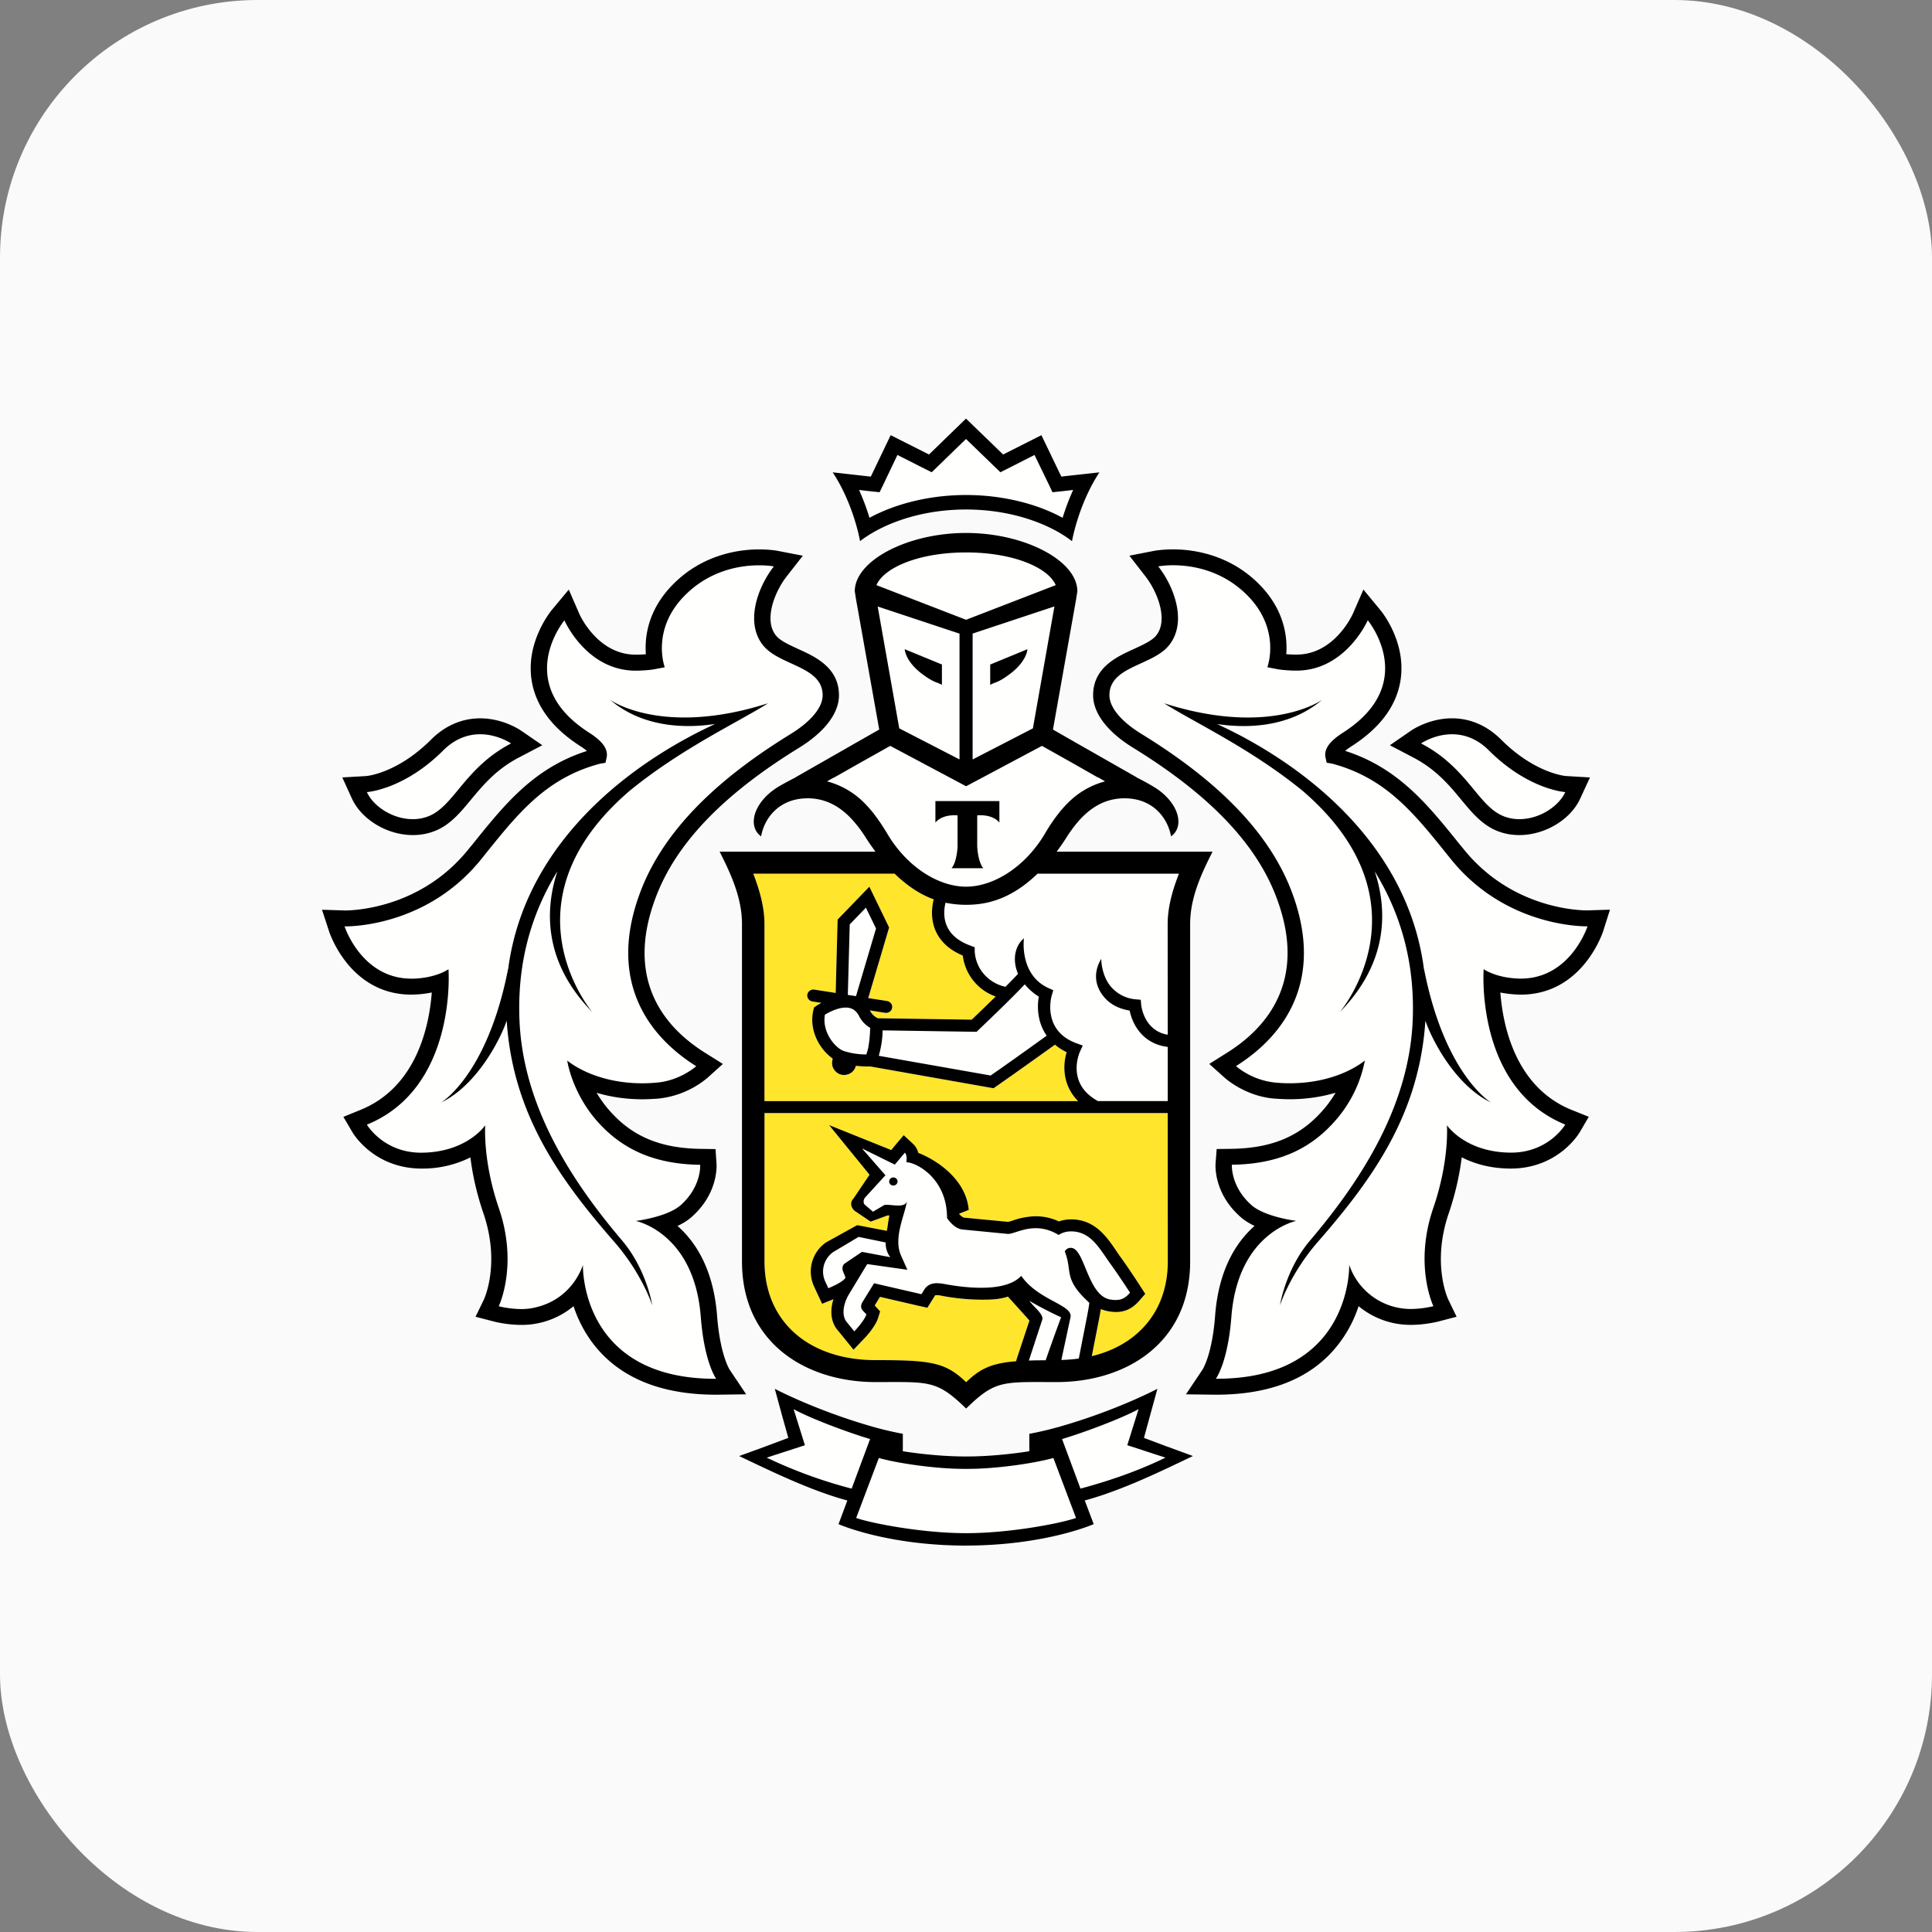 <svg width="60" height="60" viewBox="0 0 60 60" fill="none" xmlns="http://www.w3.org/2000/svg"><rect x="0" y="0" width="60" height="60" fill="#808080" stroke="none"/><rect width="60" height="60" rx="8" fill="#FAFAFA"/><path d="M25.723 40.005s.49-.196.534-.337l-.067-.158c-.046-.104-.04-.217.05-.278l.526-.357.88.166s-.159-.195-.143-.455l-.84-.174-.793.472a.752.752 0 0 0-.284.405.736.736 0 0 0 .032.49l.105.227v-.002zm6.227 2.247c.157-.007.332-.009.522-.009 0 0 .453-1.296.479-1.337a11.129 11.129 0 0 1-.984-.509c.134.198.46.422.396.596l-.413 1.259zm.27-15.122c-.673.653-1.318.895-1.895.952a3.122 3.122 0 0 1-.317.017h-.015c-.212 0-.423-.022-.63-.065-.038.146-.086.453.05.744.123.264.37.46.732.591l.123.047v.128c0 .038.03.869.956 1.1.15-.152.289-.29.389-.406-.19-.435-.09-.88.185-1.098-.011.047-.133 1.137.76 1.543l.148.068-.044.153c-.014.047-.312 1.102.77 1.495l.192.071-.086.181c-.019.04-.443.998.557 1.543h2.166v-1.685c-.77-.092-1.096-.698-1.18-1.128-.359-.06-.636-.21-.825-.456-.456-.586-.065-1.123-.06-1.152 0 .004 0 .575.36.928.18.17.39.302.711.331l.157.014.013.157c.004.034.09.807.824.929v-3.439c0-.533.158-1.07.35-1.564H32.22v.002zm-5.834 1.576l-.058 2.19.256.038.622-2.1-.317-.647-.502.52zm1.349 8.107a.127.127 0 0 1-.09-.041.121.121 0 0 1-.032-.092.12.12 0 0 1 .044-.086.128.128 0 0 1 .093-.03.128.128 0 0 1 .122.132.125.125 0 0 1-.044.086.132.132 0 0 1-.093.031zm5.51 1.938c.019 0 .041.003.061.008.389.109.485 1.473 1.164 1.594a.873.873 0 0 0 .182.018c.197 0 .313-.082.44-.228 0 0-.342-.524-.598-.879-.338-.464-.602-1.025-1.233-1.025-.016 0-.034 0-.05.003a.64.64 0 0 0-.336.11 1.328 1.328 0 0 0-.71-.211c-.395 0-.704.178-.858.178h-.006l-1.41-.137c-.221-.022-.395-.239-.459-.323l-.024-.037c0-.038 0-.076-.002-.11-.048-1.129-.941-1.611-1.26-1.62 0 0 .038-.215-.047-.296l-.311.369-1.022-.502.728.834-.616.677c-.078.077-.068.182-.036.226l.267.23.338-.2c.016-.013.047-.017.085-.017.093 0 .233.024.359.024.139 0 .258-.028.272-.155-.042.419-.44 1.146-.179 1.718l.193.432-1.247-.176-.584.964c-.18.321-.209.668-.035.857l.218.268s.307-.318.375-.527l-.1-.106c-.083-.09-.078-.17-.027-.267l.366-.595 1.472.34.078-.13c.1-.163.244-.21.402-.21a1.3 1.3 0 0 1 .2.018c.274.053.724.123 1.173.123.495 0 .985-.087 1.245-.372.533.774 1.615.896 1.53 1.29l-.285 1.325c.19-.008.37-.02.542-.043l.271-1.379a7.77 7.77 0 0 0 .058-.352c-.104-.104-.356-.322-.5-.588-.19-.36-.086-.547-.264-1.013 0 0 .056-.109.18-.109v.002zm13.061-4.512c-1.143-.553-1.865-2.017-2.04-2.544-.19 2.904-1.639 4.92-3.332 6.859-.88 1.006-1.187 1.985-1.187 1.985s.17-1.109.93-2.011c1.58-1.857 3.082-4.17 3.194-6.845.077-1.865-.413-3.378-1.18-4.625.43 1.298.368 2.89-1.086 4.374 0 0 2.896-3.393-1.151-6.873-1.62-1.323-3.392-2.14-4.304-2.72 3.295 1.052 4.905-.106 4.905-.106-1.053.892-2.415.877-3.26.748.23.11.468.225.724.358 2.78 1.477 5.276 3.908 5.703 7.273v-.026c.645 3.305 2.084 4.153 2.084 4.153zm.847-3.85a.855.855 0 0 0 .073.002c1.55 0 2.074-1.624 2.074-1.624h-.03c-.285 0-2.588-.065-4.216-2.09-1.071-1.331-1.95-2.501-3.684-2.961l-.171-.03-.037-.171c-.048-.26.133-.502.546-.764 2.394-1.533.767-3.49.767-3.49s-.682 1.564-2.212 1.564l-.114-.002c-.173-.009-.34-.014-.51-.05l-.282-.054s.437-1.16-.616-2.225c-.792-.805-1.757-.941-2.313-.941a2.56 2.56 0 0 0-.46.035c.53.676.911 1.799.3 2.49-.527.595-1.815.625-1.815 1.512 0 .375.359.813 1.003 1.207 1.937 1.193 3.859 2.777 4.658 4.9 1 2.646-.126 4.403-1.732 5.41 0 0 .504.454 1.234.513.149.014.294.02.43.02 1.542 0 2.34-.708 2.34-.708s-.133.978-.933 1.886c-.742.837-1.714 1.332-3.197 1.353 0 0-.046.672.61 1.256.421.367 1.39.488 1.39.488s-1.816.359-2.017 2.985c-.11 1.423-.48 1.916-.48 1.916h.032c4.216 0 4.108-3.538 4.108-3.538s.293 1.048 1.47 1.321c.142.037.294.051.438.051.378 0 .707-.087.707-.087s-.616-1.27-.005-3.049c.508-1.476.425-2.569.425-2.569s.568.84 1.977.848h.015c.332.005.661-.072.956-.224a1.96 1.96 0 0 0 .727-.646c-2.81-1.142-2.533-4.827-2.533-4.827s.364.267 1.076.293zm-28.086 8.165c-1.694-1.94-3.143-3.955-3.334-6.86-.174.53-.895 1.993-2.038 2.546 0 0 1.437-.849 2.083-4.153v.026c.427-3.365 2.924-5.796 5.704-7.272.255-.135.495-.25.723-.358-.845.128-2.208.143-3.26-.748 0 0 1.61 1.157 4.904.105-.91.58-2.683 1.397-4.302 2.72-4.048 3.48-1.152 6.873-1.152 6.873-1.455-1.486-1.515-3.075-1.087-4.374-.766 1.247-1.257 2.76-1.177 4.627.11 2.674 1.61 4.986 3.188 6.844.764.9.936 2.01.936 2.01s-.311-.978-1.188-1.985v-.001zm.678-.64s.97-.12 1.39-.488c.655-.583.61-1.255.61-1.255-1.484-.02-2.455-.515-3.2-1.352-.797-.908-.93-1.887-.93-1.887s.797.709 2.337.709c.14 0 .283-.007.431-.021a2.302 2.302 0 0 0 1.237-.512c-1.608-1.008-2.734-2.765-1.736-5.413.8-2.12 2.721-3.705 4.66-4.899.644-.392 1.001-.83 1.001-1.206 0-.887-1.286-.916-1.813-1.51-.61-.693-.228-1.815.3-2.491 0 0-.177-.036-.459-.036-.555 0-1.52.137-2.313.941-1.055 1.066-.617 2.226-.617 2.226l-.282.054c-.167.034-.337.04-.51.05l-.112.001c-1.532 0-2.213-1.563-2.213-1.563s-1.625 1.956.768 3.49c.411.261.592.505.545.763l-.037.17-.174.03c-1.732.46-2.61 1.631-3.683 2.962-1.628 2.025-3.929 2.09-4.215 2.09h-.03s.525 1.624 2.075 1.624c.024 0 .046 0 .073-.002.712-.025 1.077-.292 1.077-.292s.276 3.684-2.534 4.827c0 0 .512.87 1.685.87h.013c1.41-.008 1.977-.848 1.977-.848s-.082 1.094.423 2.57c.611 1.778-.002 3.047-.002 3.047s.328.087.706.087c.147 0 .297-.013.438-.05 1.175-.273 1.47-1.321 1.47-1.321s-.109 3.538 4.108 3.538h.031s-.37-.493-.477-1.917c-.2-2.624-2.02-2.986-2.02-2.986h.002zm9.303-13.038h1.988v.667c-.233-.28-.689-.222-.689-.222v.962s.016.473.187.678h-.984c.172-.205.187-.678.187-.678v-.962s-.453-.058-.689.222v-.667zm-2.166.1c.07.073.137.152.202.231l.046.056c.061.079.122.163.181.248l.04.057c.07.104.137.212.203.323.609 1.028 1.582 1.642 2.445 1.643.865-.001 1.837-.615 2.446-1.642a5.145 5.145 0 0 1 .467-.682c.068-.082.138-.162.209-.236.012-.011.022-.023.034-.033a2.54 2.54 0 0 1 1.163-.678l-.216-.122h-.01l-.858-.486-.879-.494-2.35 1.252-.006-.005-.004.005-2.35-1.252-.88.494-.857.486h-.01l-.216.122c.483.13.852.365 1.163.676.013.011.022.026.037.037zM30 17.154c-1.455 0-2.547.467-2.784 1.017L30 19.245l2.785-1.074c-.235-.55-1.327-1.016-2.785-1.017zm.03 28.46h-.056c-.882.005-2.098-.171-2.682-.34l-.704 1.865c.464.162 2.037.472 3.415.472 1.376 0 2.95-.31 3.413-.472l-.703-1.864c-.588.168-1.802.344-2.683.339zm5.327-1.855c-.524.29-1.694.727-2.375.928l.571 1.54c1.053-.281 1.923-.61 2.64-.962l-1.186-.386.35-1.12zm-10.712 0l.351 1.12-1.187.386c.716.352 1.59.68 2.639.962l.572-1.54c-.68-.202-1.851-.637-2.374-.928zm5.354-28.388c1.099 0 2.174.258 3.002.708.076-.248.181-.55.325-.865l-.314.037-.327.033-.139-.292-.42-.865-.762.389-.297.147-.238-.228-.83-.802-.827.803-.236.227-.297-.147-.766-.389-.415.865-.14.293-.33-.034-.31-.037c.143.316.247.617.324.865.83-.45 1.906-.708 2.999-.708h-.002zm16.753 9.998c.144.048.288.07.431.07.622 0 1.222-.394 1.427-.843 0 0-1.138-.068-2.362-1.284-.388-.392-.802-.51-1.155-.51-.55 0-.963.283-.963.283 1.48.77 1.78 2.006 2.622 2.284zm-33.933.068c.144 0 .289-.02.427-.07.844-.277 1.149-1.512 2.625-2.281 0 0-.413-.284-.96-.284-.355 0-.767.117-1.158.512-1.223 1.214-2.36 1.283-2.36 1.283.204.448.805.841 1.426.841zm16.433-4.801v.629l-.123-.056c-.006-.005-.188-.044-.502-.29-.521-.394-.531-.758-.531-.758l1.155.475h.001zm.544 2.947v-3.907l-2.54-.844.67 3.785 1.871.966zm.955-2.947l1.155-.475s-.009.364-.532.759c-.314.244-.495.284-.5.288l-.123.056v-.628zm1.325 1.983l.668-3.786-2.54.843v3.907l1.872-.965zm-5.874 10.02c.248.087.548.106.702.106.006-.018.015-.041.022-.07.013-.043.026-.088.036-.136.043-.217.058-.461.062-.62a.878.878 0 0 1-.334-.344c-.095-.194-.229-.286-.425-.286-.256 0-.53.152-.65.222-.092.54.315 1.03.587 1.128zm5.622-2.072c-.471.502-1.396 1.378-1.44 1.42l-.056.055-2.921-.044c-.002.236-.034.47-.093.7l-.024.09 3.473.611c.361-.247 1.355-.958 1.742-1.236-.281-.402-.308-.878-.245-1.212a1.724 1.724 0 0 1-.436-.384z" fill="#FFFFFE"/><path d="M36.264 34.567H23.742v4.609c0 1.885 1.394 3.064 3.451 3.064 1.719 0 2.172.065 2.81.686.441-.43.805-.59 1.555-.65l.017-.07.394-1.195c-.022-.027-.666-.744-.666-.744-.256.083-.471.098-.833.098a7.07 7.07 0 0 1-1.243-.126.586.586 0 0 0-.13-.015c-.056 0-.059.004-.074.031l-.078.127-.145.232-.27-.062-1.201-.276-.166.265.026.03.145.157-.064.206c-.089.268-.375.581-.463.668l-.3.315-.274-.338-.206-.252c-.216-.237-.266-.6-.144-.979a.023.023 0 0 1-.012.005l-.339.137-.152-.325-.108-.229a1.097 1.097 0 0 1-.053-.742c.07-.245.223-.46.434-.61l.966-.535.922.177c.022-.087.056-.395.081-.474-.018-.003-.034-.006-.052-.006l-.53.193-.512-.345s-.2-.188-.019-.377l.495-.734-1.255-1.54 1.929.774.129-.155.26-.306.295.275a.546.546 0 0 1 .155.273c.531.202 1.484.8 1.569 1.772l-.298.116v.008c.068.079.124.111.142.114l1.377.133c.036-.007.078-.022.127-.035.172-.057.428-.14.733-.14.248 0 .488.056.718.162a1.06 1.06 0 0 1 .311-.063l.067-.002c.736 0 1.103.539 1.397.97a5 5 0 0 0 .149.213c.257.356.594.875.607.898l.152.231-.186.213c-.142.163-.359.352-.728.352-.083 0-.166-.009-.248-.025a1.076 1.076 0 0 1-.22-.066 5.413 5.413 0 0 1-.04.23l-.24 1.232c1.444-.347 2.361-1.414 2.361-2.941l-.003-4.609zm-12.522-.37h9.74c-.487-.493-.479-1.115-.356-1.52a1.608 1.608 0 0 1-.363-.234 190.61 190.61 0 0 1-1.846 1.31l-.065.044-3.823-.677h-.078a2.93 2.93 0 0 1-.372-.022.362.362 0 0 1-.102.18.376.376 0 0 1-.564-.048.359.359 0 0 1-.067-.275l.015-.081c-.393-.271-.759-.879-.596-1.519l.015-.067.056-.039c.056-.037.113-.072.173-.104l-.278-.043a.193.193 0 0 1-.123-.075.184.184 0 0 1-.035-.137.189.189 0 0 1 .218-.155l.66.102.062-2.279.984-1.02.615 1.266-.648 2.193.584.09a.19.19 0 0 1 .124.076.183.183 0 0 1-.153.292h-.03l-.477-.077c.007.015.016.023.023.038.053.09.133.162.229.206l2.913.047c.123-.118.428-.411.744-.721a1.572 1.572 0 0 1-.696-.495 1.517 1.517 0 0 1-.326-.778c-.4-.167-.678-.416-.83-.742-.187-.403-.12-.807-.07-1.003-.39-.138-.798-.392-1.216-.797h-4.389c.19.494.348 1.03.348 1.563v5.5z" fill="#FFE52B"/><path d="M30.002 19.248l-2.784-1.076c.236-.549 1.328-1.015 2.784-1.016 1.457 0 2.549.467 2.785 1.016l-2.785 1.076zm2.076 3.372l-1.872.966v-3.91l2.54-.843-.668 3.785v.002zm1.16 1.037l.854.486h.013l.215.123a2.53 2.53 0 0 0-1.163.678l-.033.032a4.05 4.05 0 0 0-.21.236l-.039.05c-.066.084-.13.17-.189.259l-.032.044c-.072.107-.14.217-.205.329-.611 1.027-1.583 1.64-2.447 1.643-.864-.002-1.837-.616-2.445-1.643a6.863 6.863 0 0 0-.204-.323l-.04-.058a6.575 6.575 0 0 0-.18-.247c-.015-.022-.03-.038-.045-.057a4.784 4.784 0 0 0-.203-.23c-.015-.012-.025-.026-.038-.038a2.534 2.534 0 0 0-1.163-.675l.218-.123h.009l.858-.486.879-.493 2.35 1.251.004-.004.007.004 2.349-1.251.88.493zm3.375 3.475c-.192.495-.35 1.03-.35 1.563l.002 3.439c-.734-.12-.822-.894-.824-.928l-.014-.157-.158-.014a1.131 1.131 0 0 1-.71-.33c-.36-.353-.36-.924-.36-.93-.005.03-.395.565.058 1.15.19.248.468.4.826.46.084.429.41 1.035 1.182 1.128v1.682h-2.167c-1-.544-.576-1.5-.556-1.542l.084-.182-.191-.07c-1.083-.393-.784-1.45-.77-1.495l.045-.154-.15-.067c-.892-.406-.77-1.497-.759-1.543-.275.218-.374.662-.185 1.1-.102.114-.24.252-.39.404a1.222 1.222 0 0 1-.668-.393 1.172 1.172 0 0 1-.287-.708l-.001-.128-.122-.046c-.361-.13-.609-.327-.732-.591-.137-.292-.09-.597-.051-.745.207.042.419.064.63.065h.015a3.7 3.7 0 0 0 .318-.016c.577-.057 1.221-.299 1.894-.952h4.391zm-2.707 14.985l.242-1.233.039-.228c.15.057.308.088.468.09.37 0 .585-.19.728-.353l.184-.211-.15-.232c-.014-.023-.35-.543-.608-.898-.051-.07-.1-.142-.148-.215-.294-.43-.662-.969-1.4-.969l-.065.002a1.107 1.107 0 0 0-.31.062 1.713 1.713 0 0 0-.72-.16 2.28 2.28 0 0 0-.731.139c-.05.014-.094.029-.128.035l-1.377-.132a.392.392 0 0 1-.142-.115v-.007l.297-.117c-.083-.971-1.037-1.569-1.568-1.772a.544.544 0 0 0-.155-.273l-.296-.275-.26.305-.127.156-1.93-.775 1.255 1.541-.495.735c-.182.187.02.377.02.377l.51.345.53-.194c.019 0 .034.004.053.006-.026.08-.059.389-.081.474l-.92-.177-.967.535a1.102 1.102 0 0 0-.38 1.353l.106.23.152.324.339-.137c.005-.002.01-.003.013-.006-.122.38-.072.742.144.98l.206.252.273.338.3-.315c.089-.087.375-.4.463-.67l.064-.204-.145-.158-.024-.029.164-.266 1.201.278.271.06.145-.233.078-.125c.014-.028.017-.032.073-.032a.55.55 0 0 1 .13.015c.41.08.827.121 1.245.125.358 0 .575-.013.83-.096 0 0 .646.715.668.744l-.395 1.193-.018.071c-.748.06-1.112.22-1.553.651-.64-.62-1.091-.686-2.81-.686-2.057 0-3.452-1.18-3.452-3.066v-4.607h12.522l.003 4.607c0 1.529-.918 2.595-2.361 2.943zm-7.713-2.605l.065.16c-.044.138-.533.335-.533.335l-.104-.226a.736.736 0 0 1-.033-.49.752.752 0 0 1 .285-.406l.792-.472.84.173a.715.715 0 0 0 .144.457l-.88-.165-.527.356c-.09.06-.096.173-.05.278zm7.58 1.301l-.27 1.379a5.354 5.354 0 0 1-.542.043l.284-1.323c.084-.395-.995-.517-1.53-1.29-.26.285-.75.371-1.243.371-.451 0-.9-.07-1.174-.123a1.324 1.324 0 0 0-.2-.019c-.159 0-.302.048-.402.212l-.078.13-1.473-.34-.366.594c-.051.096-.055.176.028.267l.1.106c-.07.21-.376.527-.376.527l-.218-.268c-.174-.189-.145-.536.035-.857l.584-.965 1.248.177-.194-.433c-.26-.572.137-1.299.179-1.717-.014.127-.133.155-.27.155-.128 0-.267-.023-.36-.023-.037 0-.07.003-.086.015l-.338.2-.266-.229c-.033-.043-.043-.149.035-.227l.618-.676-.729-.834 1.02.503.312-.37c.085.082.047.296.047.296.32.009 1.213.491 1.26 1.62.003.034.003.072.003.11l.023.037c.064.086.238.303.46.323l1.41.137h.005c.156 0 .463-.178.857-.178.217 0 .456.054.711.211 0 0 .13-.1.337-.11.015-.002.033-.002.047-.002.633 0 .897.56 1.237 1.025.255.353.596.878.596.878-.126.146-.243.228-.44.228a.928.928 0 0 1-.182-.017c-.677-.123-.776-1.486-1.163-1.595a.237.237 0 0 0-.062-.008c-.124 0-.179.109-.179.109.178.465.074.653.265 1.012.142.266.394.484.498.588 0 0-.028.202-.059.352zm-1.299 1.432c-.189 0-.364.002-.522.009l.413-1.26c.065-.174-.262-.399-.396-.596.203.126.73.401.985.51-.165.444-.325.89-.48 1.337zM26.33 30.897l.059-2.189.502-.52.315.647-.622 2.101-.255-.038h.001zm.361.68a.876.876 0 0 0 .333.343 3.928 3.928 0 0 1-.06.62 1.663 1.663 0 0 1-.037.137c-.007.028-.016.051-.021.07a2.27 2.27 0 0 1-.701-.107c-.273-.097-.681-.588-.587-1.128.118-.07.391-.221.648-.221.196 0 .33.091.425.285zm5.815.587c-.385.279-1.38.99-1.741 1.237l-3.474-.612.024-.09c.045-.177.092-.418.095-.7l2.92.045.055-.055c.044-.043.97-.918 1.44-1.42.113.137.253.268.437.383-.062.336-.037.81.244 1.212zm-4.723-5.031c.419.405.826.658 1.215.797-.05.195-.117.6.07 1.003.153.326.43.575.832.742a1.543 1.543 0 0 0 1.022 1.272c-.316.31-.623.604-.745.72l-2.914-.044a.517.517 0 0 1-.229-.208c-.005-.014-.015-.022-.022-.037l.477.076.03.001a.19.19 0 0 0 .122-.043.182.182 0 0 0 .031-.25.192.192 0 0 0-.123-.075l-.586-.09.649-2.193-.614-1.266-.985 1.02-.06 2.279-.662-.103a.191.191 0 0 0-.219.155.185.185 0 0 0 .035.138c.03.04.074.067.124.075l.277.042c-.1.055-.165.1-.173.105l-.055.039-.016.067c-.16.64.203 1.248.596 1.519l-.014.081a.357.357 0 0 0 .067.275.366.366 0 0 0 .305.154.384.384 0 0 0 .231-.081.363.363 0 0 0 .13-.204c.147.017.281.021.372.021h.079l3.822.676.065-.043c.304-.208 1.466-1.035 1.846-1.31.105.088.222.168.363.234-.123.405-.131 1.026.355 1.519h-9.74v-5.5c0-.533-.158-1.069-.347-1.563h4.389zm-.527-8.298l2.543.843v3.907l-1.872-.965-.67-3.786v.001zm6.202-.472c0-.953-1.64-1.811-3.45-1.811h-.012c-1.81 0-3.45.858-3.45 1.811l.036.234.723 4.06-.726.413-1.878 1.073h.007s-.422.213-.619.343c-.715.486-.867 1.195-.452 1.488.102-.578.57-1.182 1.444-1.182.63 0 1.11.319 1.499.795.1.12.194.25.282.387.109.175.219.329.327.476h-4.84c.355.7.694 1.44.694 2.246v10.48c0 2.536 1.993 3.746 4.15 3.746 1.667 0 1.891-.074 2.811.822.915-.896 1.14-.822 2.809-.822 2.157 0 4.148-1.21 4.148-3.746v-10.48c0-.805.339-1.546.696-2.246h-4.842c.109-.147.218-.301.327-.476a4.38 4.38 0 0 1 .28-.387c.391-.478.871-.795 1.502-.795.874 0 1.34.604 1.444 1.182.415-.293.265-1.002-.456-1.488a7.484 7.484 0 0 0-.615-.343h.008l-1.883-1.073-.721-.413.721-4.06.036-.234zm-19.704 4.953c.39-.394.803-.513 1.158-.513.547 0 .96.285.96.285-1.476.77-1.78 2.004-2.624 2.283a1.3 1.3 0 0 1-.428.069c-.621 0-1.222-.393-1.426-.841 0 0 1.137-.069 2.36-1.283zm-.934 2.618c.203 0 .402-.03.59-.093.53-.172.867-.583 1.222-1.012.364-.437.772-.933 1.48-1.302l.73-.383-.678-.466c-.056-.034-.563-.369-1.252-.369-.564 0-1.088.225-1.52.656-1.052 1.051-1.995 1.136-2.03 1.137l-.732.042.3.659c.304.656 1.1 1.131 1.89 1.131zm3.313 5.753c-.078-1.867.41-3.38 1.177-4.628-.426 1.3-.369 2.89 1.088 4.376 0 0-2.896-3.395 1.152-6.872 1.62-1.325 3.39-2.142 4.302-2.722-3.294 1.052-4.904-.106-4.904-.106 1.052.893 2.415.879 3.26.748-.229.11-.469.224-.724.36-2.78 1.476-5.275 3.907-5.704 7.27v-.024c-.645 3.304-2.082 4.152-2.082 4.152 1.143-.553 1.863-2.017 2.038-2.544.191 2.904 1.64 4.92 3.332 6.86.88 1.005 1.189 1.983 1.189 1.983s-.171-1.108-.934-2.01c-1.577-1.857-3.079-4.17-3.19-6.844zm12.917-6.809v.668c.235-.28.688-.223.688-.223v.962s-.014.473-.186.678h.984c-.171-.205-.188-.678-.188-.678v-.962s.455-.058.689.223v-.668h-1.988zm-.422-3.956c.314.244.496.285.502.288l.122.055v-.628l-1.155-.475s.01.365.53.76zm2.747 0c.522-.395.533-.76.533-.76l-1.156.476v.629l.122-.057c.006-.003.187-.044.501-.288zm13.72 1.881c.353 0 .766.119 1.154.512 1.224 1.215 2.363 1.284 2.363 1.284-.207.448-.806.841-1.427.841a1.3 1.3 0 0 1-.43-.07c-.843-.278-1.144-1.513-2.622-2.282 0 0 .41-.285.961-.285zm-1.203.723c.707.369 1.12.864 1.482 1.303.356.428.692.84 1.222 1.012.187.063.385.093.589.093.791 0 1.588-.475 1.89-1.133l.303-.657-.734-.043c-.035 0-.98-.086-2.03-1.136-.433-.431-.956-.657-1.52-.657-.688 0-1.199.336-1.255.37l-.675.466.728.382zm.332 6.563v.025c-.427-3.364-2.923-5.794-5.703-7.271a18.1 18.1 0 0 0-.724-.358c.845.128 2.207.143 3.26-.749 0 0-1.61 1.158-4.905.105.91.58 2.684 1.398 4.304 2.72 4.045 3.48 1.151 6.873 1.151 6.873 1.455-1.485 1.515-3.075 1.086-4.374.767 1.248 1.255 2.76 1.18 4.628-.111 2.673-1.614 4.985-3.194 6.844-.76.9-.929 2.009-.929 2.009s.307-.978 1.185-1.983c1.694-1.942 3.143-3.956 3.332-6.86.176.528.897 1.992 2.041 2.544 0 0-1.438-.848-2.084-4.152zM22.212 42.82c-4.217 0-4.109-3.538-4.109-3.538s-.295 1.048-1.47 1.32c-.142.036-.29.053-.438.052-.377 0-.706-.087-.706-.087s.614-1.272.002-3.05c-.504-1.474-.422-2.569-.422-2.569s-.567.84-1.977.85h-.014c-1.172 0-1.684-.871-1.684-.871 2.81-1.143 2.534-4.827 2.534-4.827s-.366.267-1.077.293h-.074c-1.55 0-2.076-1.623-2.076-1.623h.032c.287 0 2.587-.065 4.214-2.09 1.072-1.331 1.951-2.502 3.683-2.961l.174-.03.037-.171c.048-.258-.134-.502-.545-.764-2.393-1.533-.768-3.489-.768-3.489s.68 1.563 2.213 1.563l.111-.001c.174-.009.343-.016.511-.051l.282-.053s-.437-1.16.618-2.226c.793-.805 1.756-.941 2.312-.941.283 0 .457.035.457.035-.526.676-.908 1.799-.3 2.49.53.596 1.816.625 1.816 1.51 0 .377-.358.815-1.001 1.209-1.938 1.193-3.86 2.777-4.66 4.9-.998 2.646.128 4.403 1.735 5.412 0 0-.505.453-1.236.51a4.76 4.76 0 0 1-.43.021c-1.542 0-2.34-.707-2.34-.707s.134.977.931 1.886c.744.837 1.716 1.331 3.198 1.352 0 0 .048.672-.608 1.256-.42.368-1.39.488-1.39.488s1.817.36 2.017 2.985c.11 1.423.478 1.916.478 1.916h-.03zm.448-.282c-.002-.006-.296-.456-.39-1.67-.111-1.456-.673-2.307-1.23-2.795.161-.074.311-.166.436-.276.816-.718.782-1.562.776-1.656l-.031-.455-.468-.007c-1.246-.02-2.115-.384-2.82-1.184a3.717 3.717 0 0 1-.405-.558c.389.116.864.202 1.427.202.15 0 .308-.009.474-.02a2.826 2.826 0 0 0 1.535-.64l.486-.437-.553-.347c-1.24-.775-2.507-2.245-1.533-4.823.63-1.676 2.086-3.193 4.453-4.65.8-.493 1.238-1.075 1.238-1.63 0-.858-.733-1.197-1.271-1.439-.262-.122-.535-.244-.667-.395-.417-.471-.067-1.375.32-1.865l.496-.635-.803-.155c-.022-.003-.233-.041-.555-.041-.599 0-1.744.142-2.677 1.089-.778.788-.88 1.626-.84 2.167-.076.007-.152.01-.232.013h-.085c-1.173 0-1.726-1.215-1.747-1.261l-.33-.76-.533.64c-.03.04-.81.99-.62 2.182.126.791.634 1.475 1.507 2.037.096.06.161.11.21.153-1.649.523-2.567 1.672-3.538 2.88l-.14.17c-1.484 1.848-3.584 1.903-3.835 1.903L10 28.253l.218.666c.025.08.658 1.97 2.559 1.97l.09-.003c.201-.005.383-.032.542-.063-.077 1.03-.466 2.936-2.212 3.645l-.533.217.289.491c.027.044.675 1.115 2.143 1.115a3.323 3.323 0 0 0 1.513-.347c.057.466.174 1.064.403 1.733.53 1.547.037 2.633.018 2.676l-.262.54.592.153c.04.011.404.1.835.1a2.513 2.513 0 0 0 1.617-.581c.16.484.437 1.032.916 1.517.815.819 1.987 1.232 3.517 1.232l.928-.012-.513-.765zm5.091-5.971a.13.13 0 0 0-.093.03.126.126 0 0 0-.037.136.12.12 0 0 0 .066.072.13.13 0 0 0 .049.011.132.132 0 0 0 .093-.03.126.126 0 0 0 .045-.086.125.125 0 0 0-.033-.091.131.131 0 0 0-.09-.042zm5.804 9.664l-.572-1.54c.681-.203 1.85-.64 2.376-.929l-.35 1.12 1.185.386c-.717.351-1.586.68-2.639.962zm-3.551 1.383c-1.378 0-2.951-.31-3.415-.472l.704-1.863c.584.166 1.799.343 2.682.338h.055c.882.005 2.096-.173 2.684-.338l.703 1.863c-.465.163-2.037.472-3.413.472zm-6.193-2.346l1.186-.385-.35-1.12c.523.289 1.695.726 2.374.928l-.572 1.54a14.632 14.632 0 0 1-2.638-.963zm12.437-.342l-.722-.271.2-.729.218-.795s-1.277.679-3.08 1.188c-.51.143-.897.209-.897.209v.541s-.963.163-1.936.163h-.056c-.975 0-1.937-.163-1.937-.163v-.542s-.387-.065-.898-.208c-1.8-.51-3.078-1.188-3.078-1.188l.216.795.204.729-.724.271-.803.293c.92.435 2.195 1.067 3.36 1.38l-.274.735s1.48.66 3.944.666h.034v-.001c2.467-.007 3.947-.666 3.947-.666l-.278-.735c1.167-.313 2.444-.944 3.36-1.38l-.8-.293zM26.99 15.252l.327.034.141-.292.413-.865.767.389.297.148L30 13.633l.83.803.238.23.297-.149.762-.388.42.865.139.293.327-.035.314-.036a7.254 7.254 0 0 0-.326.865c-.827-.452-1.902-.708-3-.708-1.092 0-2.167.256-2.998.708a7.308 7.308 0 0 0-.324-.865l.31.036h.002zm3.01.571c1.469 0 2.643.478 3.292.984 0 0 .194-1.135.851-2.137l-1.183.13-.618-1.285-1.189.6L30 13l-1.149 1.115-1.19-.6-.618 1.287-1.183-.133c.659 1.002.85 2.137.85 2.137.654-.507 1.824-.983 3.29-.983zm18.61 19.102s-.51.871-1.683.871h-.014c-1.409-.009-1.977-.85-1.977-.85s.082 1.094-.424 2.57c-.611 1.78.004 3.048.004 3.048s-.329.088-.707.088a2.02 2.02 0 0 1-1.908-1.37s.108 3.536-4.108 3.536h-.034s.372-.493.482-1.916c.2-2.625 2.017-2.986 2.017-2.986s-.97-.12-1.39-.488c-.657-.582-.611-1.256-.611-1.256 1.484-.02 2.456-.514 3.197-1.352.478-.537.8-1.188.933-1.886 0 0-.797.708-2.34.708-.135 0-.28-.007-.428-.02a2.283 2.283 0 0 1-1.235-.513c1.605-1.007 2.732-2.766 1.733-5.412-.8-2.12-2.723-3.705-4.659-4.899-.644-.393-1.004-.831-1.004-1.208 0-.886 1.289-.914 1.817-1.51.611-.692.228-1.814-.3-2.49 0 0 .177-.036.458-.036.557 0 1.522.137 2.315.942 1.051 1.065.615 2.225.615 2.225l.282.055c.169.033.336.04.51.05h.114c1.53 0 2.212-1.564 2.212-1.564s1.626 1.957-.767 3.49c-.412.262-.594.506-.547.764l.038.17.17.03c1.735.461 2.613 1.632 3.685 2.962 1.628 2.025 3.932 2.09 4.215 2.09h.031s-.525 1.624-2.075 1.624c-.025 0-.047 0-.073-.002-.71-.025-1.077-.292-1.077-.292s-.277 3.685 2.534 4.827zm-1.383-4.036c1.9 0 2.534-1.89 2.561-1.971l.211-.667-.71.022h-.003c-.252 0-2.346-.055-3.831-1.902l-.141-.171c-.971-1.207-1.892-2.356-3.538-2.88a1.67 1.67 0 0 1 .21-.153c.873-.562 1.382-1.244 1.508-2.037.188-1.192-.59-2.142-.624-2.181l-.528-.64-.331.76c-.023.046-.578 1.26-1.746 1.26h-.087a5.243 5.243 0 0 1-.232-.012c.041-.543-.06-1.38-.837-2.168-.934-.946-2.08-1.088-2.68-1.088-.32 0-.533.039-.556.04l-.799.156.492.634c.386.49.737 1.394.322 1.866-.133.152-.406.272-.667.395-.538.242-1.273.58-1.273 1.438 0 .555.44 1.138 1.24 1.631 2.364 1.455 3.823 2.974 4.453 4.65.975 2.577-.297 4.048-1.533 4.822l-.553.348.486.436c.065.056.657.567 1.533.641.167.01.326.02.474.02.561 0 1.04-.087 1.429-.202a3.573 3.573 0 0 1-.405.557c-.705.8-1.573 1.165-2.823 1.185l-.464.006-.035.456c-.005.092-.04.937.777 1.655.125.11.276.203.435.277-.555.488-1.117 1.338-1.226 2.794-.092 1.215-.389 1.665-.392 1.67l-.513.766.927.012c1.532 0 2.705-.412 3.516-1.232.42-.431.735-.95.918-1.518a2.526 2.526 0 0 0 1.617.581c.433 0 .795-.09.835-.098l.592-.154-.261-.54c-.02-.044-.513-1.128.018-2.676.228-.67.345-1.268.402-1.736.373.191.871.347 1.517.35 1.466 0 2.111-1.071 2.14-1.115l.289-.493-.536-.215c-1.745-.709-2.132-2.614-2.21-3.644.16.03.339.056.542.062l.09.003z" fill="#000"/></svg>